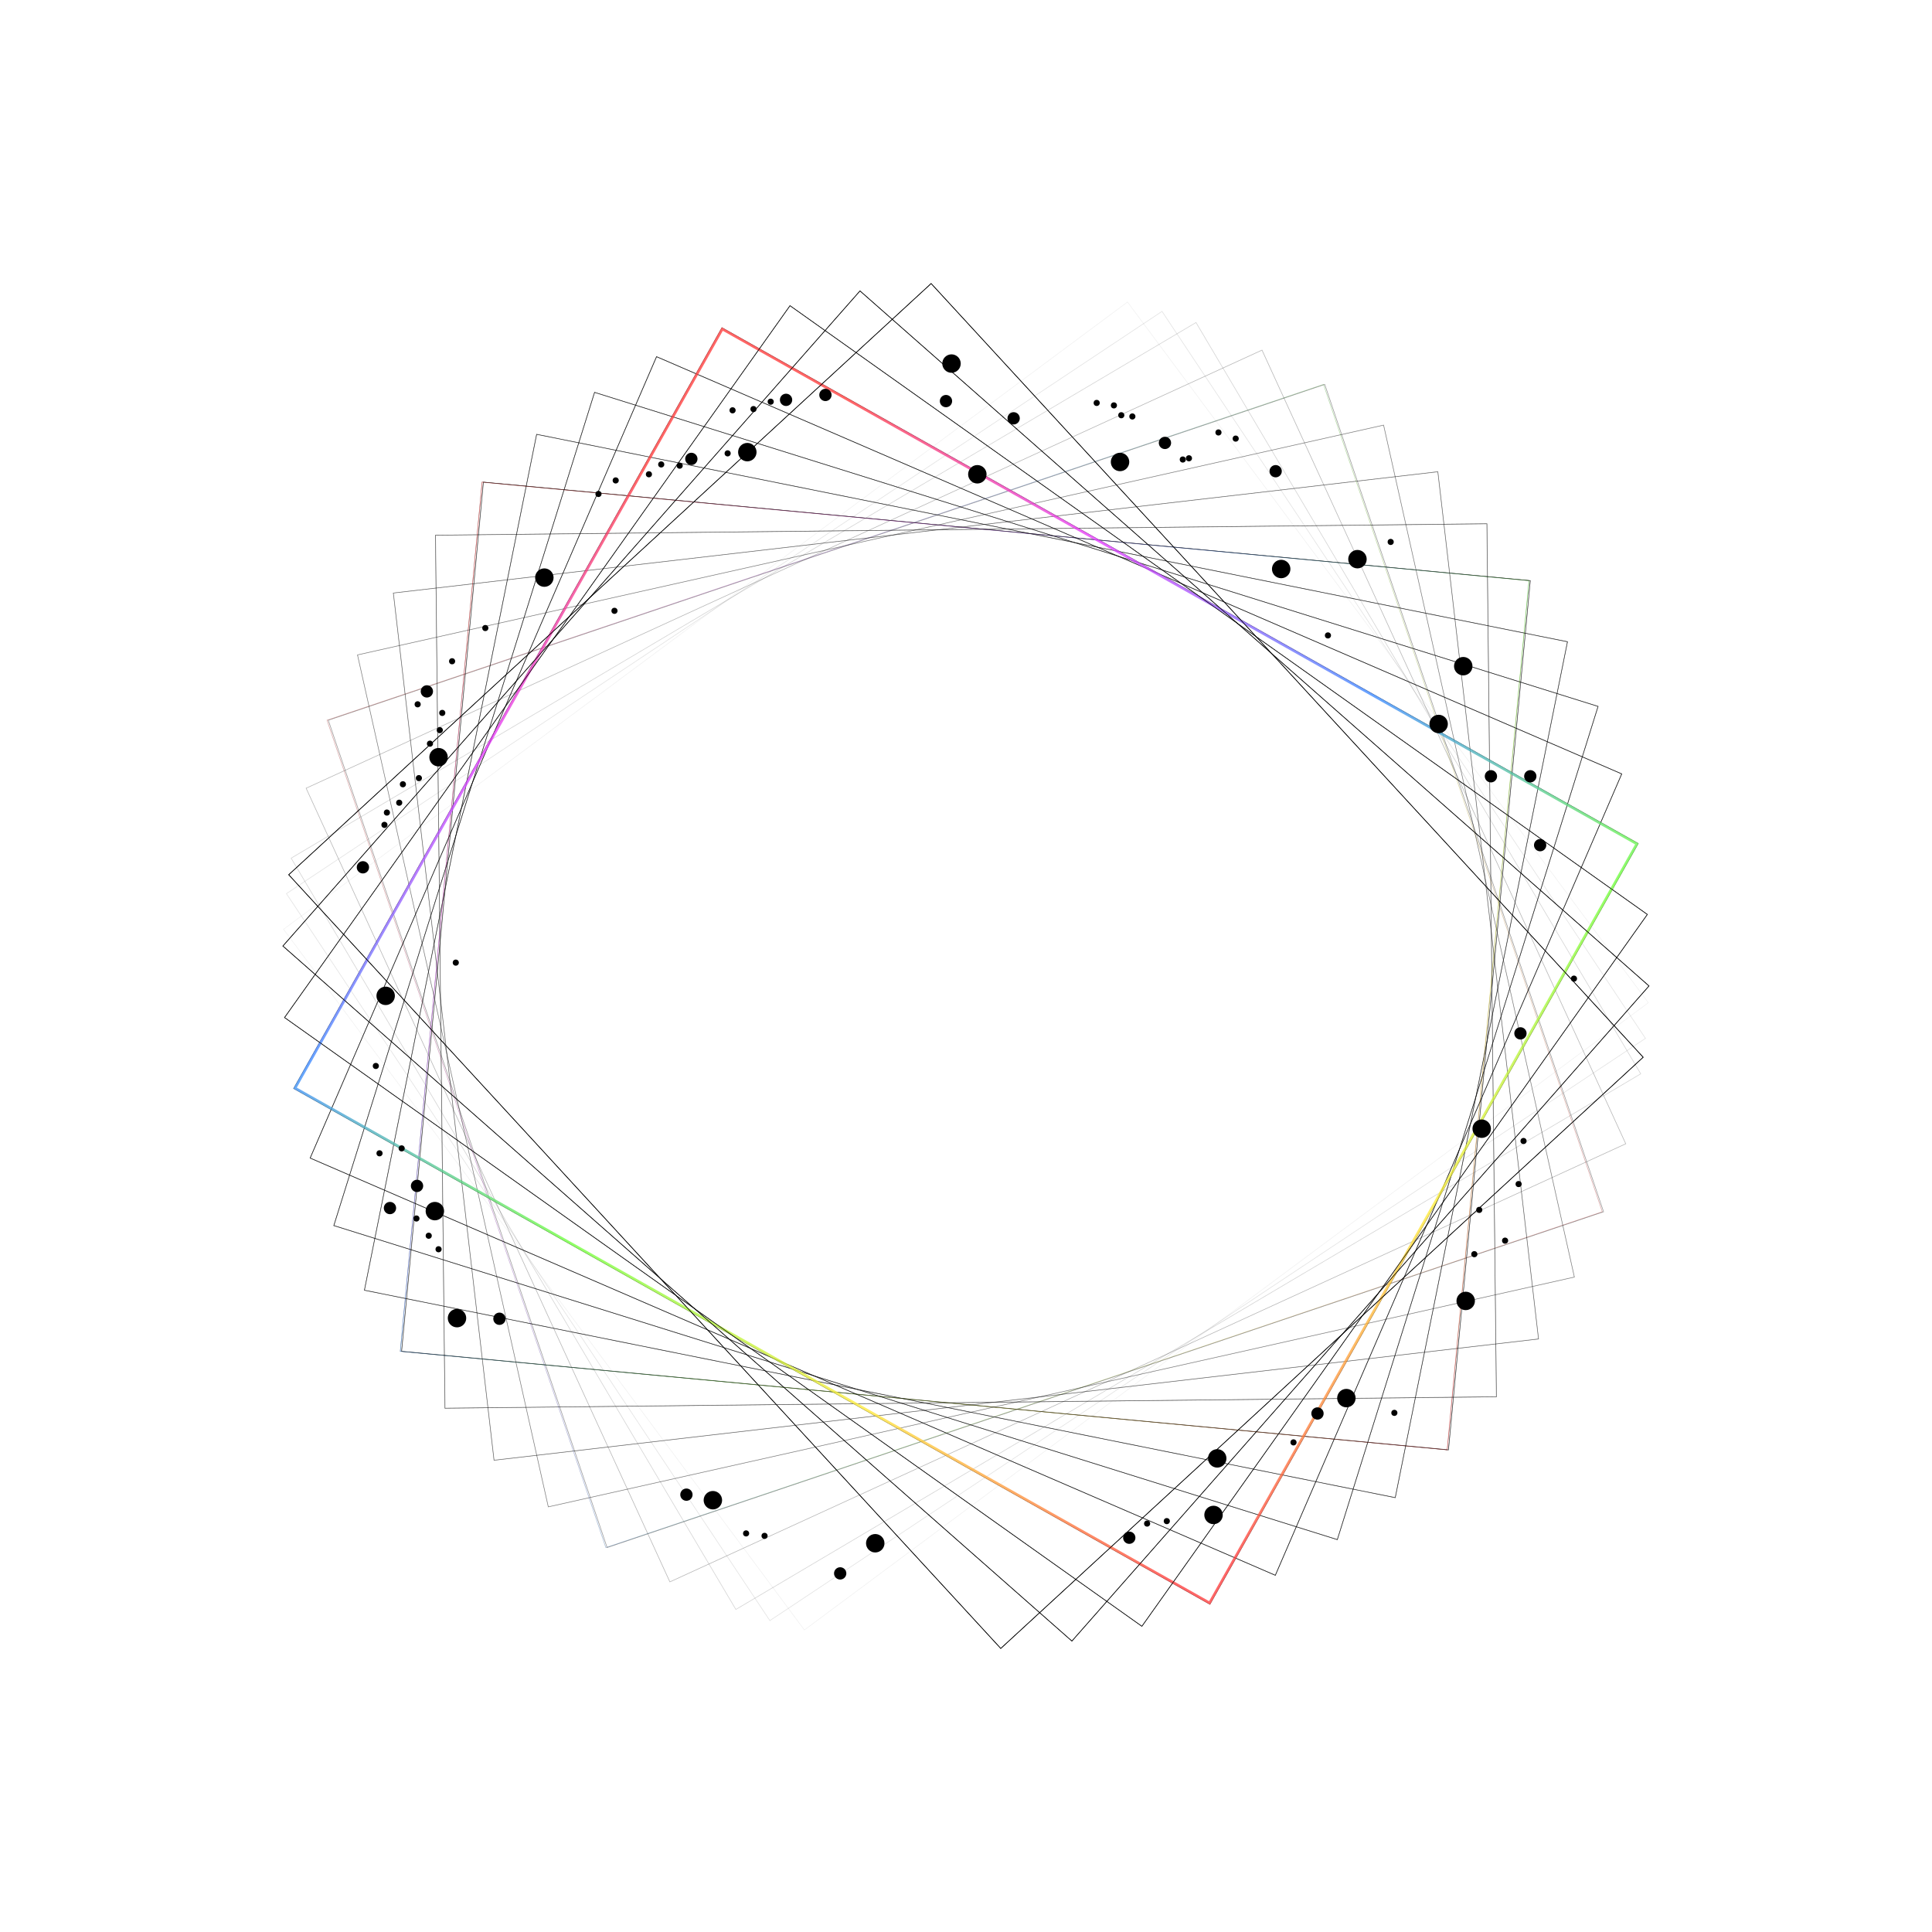 <svg width="1505" height="1505" viewBox="0 0 1505 1505" fill="none" xmlns="http://www.w3.org/2000/svg">
<g filter="url(#filter0_f_594_8655)">
<rect opacity="0.241" x="471.906" y="1205.59" width="680.204" height="819.206" transform="rotate(-108.623 471.906 1205.59)" stroke="black" stroke-width="0.33"/>
<rect opacity="0.517" x="311.783" y="1052.71" width="680.204" height="819.206" transform="rotate(-84.623 311.783 1052.71)" stroke="black" stroke-width="0.33"/>
<rect opacity="0.034" x="626.6" y="1269.8" width="680.204" height="819.206" transform="rotate(-126.623 626.6 1269.8)" stroke="black" stroke-width="0.33"/>
<rect opacity="0.069" x="599.7" y="1262.5" width="680.203" height="819.206" transform="rotate(-123.623 599.7 1262.5)" stroke="black" stroke-width="0.33"/>
<rect opacity="0.103" x="573.216" y="1253.81" width="680.204" height="819.206" transform="rotate(-120.623 573.216 1253.81)" stroke="black" stroke-width="0.33"/>
<rect opacity="0.172" x="521.796" y="1232.33" width="680.204" height="819.206" transform="rotate(-114.623 521.796 1232.33)" stroke="black" stroke-width="0.33"/>
<rect opacity="0.241" x="472.906" y="1205.59" width="680.204" height="819.206" transform="rotate(-108.623 472.906 1205.59)" stroke="black" stroke-width="0.33"/>
<rect opacity="0.31" x="427.076" y="1173.89" width="680.204" height="819.206" transform="rotate(-102.623 427.076 1173.89)" stroke="black" stroke-width="0.33"/>
<rect opacity="0.379" x="384.807" y="1137.57" width="680.204" height="819.206" transform="rotate(-96.623 384.807 1137.57)" stroke="black" stroke-width="0.33"/>
<rect opacity="0.448" x="346.573" y="1097.03" width="680.203" height="819.206" transform="rotate(-90.623 346.573 1097.03)" stroke="black" stroke-width="0.33"/>
<rect opacity="0.517" x="312.783" y="1052.71" width="680.204" height="819.206" transform="rotate(-84.623 312.783 1052.71)" stroke="black" stroke-width="0.33"/>
<rect opacity="0.586" x="283.81" y="1005.11" width="680.204" height="819.206" transform="rotate(-78.623 283.81 1005.11)" stroke="black" stroke-width="0.33"/>
<rect opacity="0.655" x="259.974" y="954.741" width="680.203" height="819.206" transform="rotate(-72.623 259.974 954.741)" stroke="black" stroke-width="0.33"/>
<rect opacity="0.724" x="241.527" y="902.153" width="680.204" height="819.206" transform="rotate(-66.623 241.527 902.153)" stroke="black" stroke-width="0.33"/>
<rect opacity="0.793" x="228.684" y="847.93" width="680.204" height="819.206" transform="rotate(-60.623 228.684 847.93)" stroke="black" stroke-width="0.33"/>
<rect opacity="0.862" x="221.58" y="792.658" width="680.203" height="819.206" transform="rotate(-54.623 221.58 792.658)" stroke="black" stroke-width="0.33"/>
<rect opacity="0.931" x="220.288" y="736.946" width="680.204" height="819.206" transform="rotate(-48.623 220.288 736.946)" stroke="black" stroke-width="0.33"/>
<rect x="224.825" y="681.404" width="680.204" height="819.206" transform="rotate(-42.623 224.825 681.404)" stroke="black" stroke-width="0.33"/>
</g>
<rect opacity="0.241" x="471.96" y="1205.48" width="680.034" height="819.036" transform="rotate(-108.623 471.96 1205.48)" stroke="url(#paint0_linear_594_8655)" stroke-width="0.5"/>
<rect opacity="0.517" x="311.876" y="1052.64" width="680.034" height="819.036" transform="rotate(-84.623 311.876 1052.64)" stroke="url(#paint1_linear_594_8655)" stroke-width="0.5"/>
<rect opacity="0.034" x="626.618" y="1269.68" width="680.034" height="819.036" transform="rotate(-126.623 626.618 1269.68)" stroke="black" stroke-width="0.5"/>
<rect opacity="0.069" x="599.724" y="1262.39" width="680.034" height="819.036" transform="rotate(-123.623 599.724 1262.39)" stroke="black" stroke-width="0.5"/>
<rect opacity="0.103" x="573.246" y="1253.69" width="680.034" height="819.036" transform="rotate(-120.623 573.246 1253.69)" stroke="black" stroke-width="0.5"/>
<rect opacity="0.172" x="521.838" y="1232.22" width="680.034" height="819.036" transform="rotate(-114.623 521.838 1232.22)" stroke="black" stroke-width="0.5"/>
<rect opacity="0.241" x="472.96" y="1205.48" width="680.034" height="819.036" transform="rotate(-108.623 472.96 1205.48)" stroke="black" stroke-width="0.5"/>
<rect opacity="0.31" x="427.14" y="1173.78" width="680.034" height="819.036" transform="rotate(-102.623 427.14 1173.78)" stroke="black" stroke-width="0.5"/>
<rect opacity="0.379" x="384.882" y="1137.47" width="680.034" height="819.036" transform="rotate(-96.623 384.882 1137.47)" stroke="black" stroke-width="0.5"/>
<rect opacity="0.448" x="346.657" y="1096.94" width="680.034" height="819.036" transform="rotate(-90.623 346.657 1096.94)" stroke="black" stroke-width="0.5"/>
<rect opacity="0.517" x="312.876" y="1052.64" width="680.034" height="819.036" transform="rotate(-84.623 312.876 1052.64)" stroke="black" stroke-width="0.5"/>
<rect opacity="0.586" x="283.91" y="1005.05" width="680.034" height="819.036" transform="rotate(-78.623 283.91 1005.05)" stroke="black" stroke-width="0.5"/>
<rect opacity="0.655" x="260.081" y="954.685" width="680.034" height="819.036" transform="rotate(-72.623 260.081 954.685)" stroke="black" stroke-width="0.5"/>
<rect opacity="0.724" x="241.639" y="902.109" width="680.034" height="819.036" transform="rotate(-66.623 241.639 902.109)" stroke="black" stroke-width="0.5"/>
<rect opacity="0.793" x="229.821" y="847.612" width="678.534" height="817.536" transform="rotate(-60.623 229.821 847.612)" stroke="url(#paint2_linear_594_8655)" stroke-width="2"/>
<rect opacity="0.862" x="221.698" y="792.638" width="680.034" height="819.036" transform="rotate(-54.623 221.698 792.638)" stroke="black" stroke-width="0.5"/>
<rect opacity="0.931" x="220.408" y="736.938" width="680.034" height="819.036" transform="rotate(-48.623 220.408 736.938)" stroke="black" stroke-width="0.5"/>
<rect x="224.945" y="681.409" width="680.034" height="819.036" transform="rotate(-42.623 224.945 681.409)" stroke="black" stroke-width="0.5"/>
<circle cx="1139.85" cy="518.944" r="6.687" fill="black" stroke="black"/>
<circle cx="789.61" cy="325.857" r="4.291" fill="black" stroke="black"/>
<circle cx="1161.41" cy="604.707" r="4.291" fill="black" stroke="black"/>
<circle cx="1199.74" cy="658.369" r="4.291" fill="black" stroke="black"/>
<circle cx="1226.09" cy="762.339" r="1.896" fill="black" stroke="black"/>
<circle cx="761.337" cy="369.457" r="6.687" fill="black" stroke="black"/>
<circle cx="1192.07" cy="604.707" r="4.291" fill="black" stroke="black"/>
<circle cx="1120.68" cy="563.981" r="6.687" fill="black" stroke="black"/>
<circle cx="741.214" cy="283.215" r="6.687" fill="black" stroke="black"/>
<circle cx="654.494" cy="1225.65" r="4.291" fill="black" stroke="black"/>
<circle cx="534.715" cy="1164.32" r="4.291" fill="black" stroke="black"/>
<circle cx="681.806" cy="1202.17" r="6.687" fill="black" stroke="black"/>
<circle cx="555.318" cy="1168.64" r="6.687" fill="black" stroke="black"/>
<circle cx="300.423" cy="775.754" r="6.687" fill="black" stroke="black"/>
<circle cx="581.191" cy="1194.51" r="1.896" fill="black" stroke="black"/>
<circle cx="595.564" cy="1196.42" r="1.896" fill="black" stroke="black"/>
<circle cx="355.044" cy="749.881" r="1.896" fill="black" stroke="black"/>
<circle cx="310.966" cy="625.309" r="1.896" fill="black" stroke="black"/>
<circle cx="389.061" cy="1027.29" r="4.291" fill="black" stroke="black"/>
<circle cx="324.86" cy="923.803" r="4.291" fill="black" stroke="black"/>
<circle cx="355.999" cy="1026.81" r="6.687" fill="black" stroke="black"/>
<circle cx="338.753" cy="943.447" r="6.687" fill="black" stroke="black"/>
<circle cx="341.628" cy="973.153" r="1.896" fill="black" stroke="black"/>
<circle cx="333.962" cy="962.612" r="1.896" fill="black" stroke="black"/>
<circle cx="324.382" cy="949.197" r="1.896" fill="black" stroke="black"/>
<circle cx="312.878" cy="894.577" r="1.896" fill="black" stroke="black"/>
<circle cx="292.759" cy="830.374" r="1.896" fill="black" stroke="black"/>
<circle cx="303.778" cy="941.052" r="4.291" fill="black" stroke="black"/>
<circle cx="295.634" cy="898.41" r="1.896" fill="black" stroke="black"/>
<circle cx="332.524" cy="538.588" r="4.291" fill="black" stroke="black"/>
<circle cx="538.551" cy="357.479" r="4.291" fill="black" stroke="black"/>
<circle cx="642.994" cy="307.65" r="4.291" fill="black" stroke="black"/>
<circle cx="612.33" cy="311.483" r="4.291" fill="black" stroke="black"/>
<circle cx="424.036" cy="449.95" r="6.687" fill="black" stroke="black"/>
<circle cx="582.15" cy="352.208" r="6.687" fill="black" stroke="black"/>
<circle cx="342.585" cy="568.772" r="1.896" fill="black" stroke="black"/>
<circle cx="344.503" cy="555.357" r="1.896" fill="black" stroke="black"/>
<circle cx="352.167" cy="515.11" r="1.896" fill="black" stroke="black"/>
<circle cx="378.042" cy="489.238" r="1.896" fill="black" stroke="black"/>
<circle cx="466.2" cy="384.789" r="1.896" fill="black" stroke="black"/>
<circle cx="505.487" cy="369.457" r="1.896" fill="black" stroke="black"/>
<circle cx="479.614" cy="374.248" r="1.896" fill="black" stroke="black"/>
<circle cx="515.069" cy="361.791" r="1.896" fill="black" stroke="black"/>
<circle cx="529.444" cy="362.749" r="1.896" fill="black" stroke="black"/>
<circle cx="566.816" cy="353.167" r="1.896" fill="black" stroke="black"/>
<circle cx="586.941" cy="318.67" r="1.896" fill="black" stroke="black"/>
<circle cx="600.355" cy="312.92" r="1.896" fill="black" stroke="black"/>
<circle cx="570.65" cy="319.628" r="1.896" fill="black" stroke="black"/>
<circle cx="325.337" cy="548.649" r="1.896" fill="black" stroke="black"/>
<circle cx="334.923" cy="579.313" r="1.896" fill="black" stroke="black"/>
<circle cx="313.839" cy="610.935" r="1.896" fill="black" stroke="black"/>
<circle cx="301.382" cy="632.975" r="1.896" fill="black" stroke="black"/>
<circle cx="282.696" cy="675.617" r="4.291" fill="black" stroke="black"/>
<circle cx="341.628" cy="589.854" r="6.687" fill="black" stroke="black"/>
<circle cx="478.655" cy="475.822" r="1.896" fill="black" stroke="black"/>
<circle cx="326.296" cy="606.144" r="1.896" fill="black" stroke="black"/>
<circle cx="299.464" cy="642.557" r="1.896" fill="black" stroke="black"/>
<circle cx="1154.22" cy="879.244" r="6.687" fill="black" stroke="black"/>
<circle cx="1048.81" cy="1089.1" r="6.687" fill="black" stroke="black"/>
<circle cx="1026.3" cy="1101.08" r="4.291" fill="black" stroke="black"/>
<circle cx="1141.76" cy="1013.4" r="6.687" fill="black" stroke="black"/>
<circle cx="945.322" cy="1180.13" r="6.687" fill="black" stroke="black"/>
<circle cx="1186.8" cy="888.827" r="1.896" fill="black" stroke="black"/>
<circle cx="1182.97" cy="922.366" r="1.896" fill="black" stroke="black"/>
<circle cx="1172.43" cy="966.445" r="1.896" fill="black" stroke="black"/>
<circle cx="1152.31" cy="942.489" r="1.896" fill="black" stroke="black"/>
<circle cx="1148.47" cy="976.986" r="1.896" fill="black" stroke="black"/>
<circle cx="1007.61" cy="1123.6" r="1.896" fill="black" stroke="black"/>
<circle cx="893.577" cy="1186.84" r="1.896" fill="black" stroke="black"/>
<circle cx="948.199" cy="1136.06" r="6.687" fill="black" stroke="black"/>
<circle cx="879.684" cy="1197.86" r="4.291" fill="black" stroke="black"/>
<circle cx="1184.4" cy="804.981" r="4.291" fill="black" stroke="black"/>
<circle cx="908.907" cy="1184.93" r="1.896" fill="black" stroke="black"/>
<circle cx="1086.18" cy="1100.6" r="1.896" fill="black" stroke="black"/>
<circle cx="1057.44" cy="435.576" r="6.687" fill="black" stroke="black"/>
<circle cx="998.031" cy="443.242" r="6.687" fill="black" stroke="black"/>
<circle cx="872.497" cy="359.874" r="6.687" fill="black" stroke="black"/>
<circle cx="907.475" cy="345.022" r="4.291" fill="black" stroke="black"/>
<circle cx="993.713" cy="367.061" r="4.291" fill="black" stroke="black"/>
<circle cx="854.292" cy="313.879" r="1.896" fill="black" stroke="black"/>
<circle cx="867.706" cy="315.795" r="1.896" fill="black" stroke="black"/>
<circle cx="882.085" cy="324.419" r="1.896" fill="black" stroke="black"/>
<circle cx="926.161" cy="357" r="1.896" fill="black" stroke="black"/>
<circle cx="962.575" cy="341.668" r="1.896" fill="black" stroke="black"/>
<circle cx="1083.31" cy="422.16" r="1.896" fill="black" stroke="black"/>
<circle cx="1034.44" cy="494.987" r="1.896" fill="black" stroke="black"/>
<circle cx="949.157" cy="336.876" r="1.896" fill="black" stroke="black"/>
<circle cx="921.368" cy="357.958" r="1.896" fill="black" stroke="black"/>
<circle cx="873.456" cy="323.461" r="1.896" fill="black" stroke="black"/>
<circle cx="736.903" cy="312.441" r="4.291" fill="black" stroke="black"/>
<defs>
<filter id="filter0_f_594_8655" x="208.055" y="208.559" width="1088.8" height="1087.87" filterUnits="userSpaceOnUse" color-interpolation-filters="sRGB">
<feFlood flood-opacity="0" result="BackgroundImageFix"/>
<feBlend mode="normal" in="SourceGraphic" in2="BackgroundImageFix" result="shape"/>
<feGaussianBlur stdDeviation="6" result="effect1_foregroundBlur_594_8655"/>
</filter>
<linearGradient id="paint0_linear_594_8655" x1="544.171" y1="2051.08" x2="1185.46" y2="1326.78" gradientUnits="userSpaceOnUse">
<stop stop-color="#FF3F3F"/>
<stop offset="0.214" stop-color="#FEEB3C"/>
<stop offset="0.417" stop-color="#71FF3F"/>
<stop offset="0.62" stop-color="#3E8BFF"/>
<stop offset="0.812" stop-color="#E43EFF"/>
<stop offset="0.984" stop-color="#FF3E3E"/>
</linearGradient>
<linearGradient id="paint1_linear_594_8655" x1="383.971" y1="1898.15" x2="1025.27" y2="1173.84" gradientUnits="userSpaceOnUse">
<stop stop-color="#FF3F3F"/>
<stop offset="0.214" stop-color="#FEEB3C"/>
<stop offset="0.417" stop-color="#71FF3F"/>
<stop offset="0.62" stop-color="#3E8BFF"/>
<stop offset="0.812" stop-color="#E43EFF"/>
<stop offset="0.984" stop-color="#FF3E3E"/>
</linearGradient>
<linearGradient id="paint2_linear_594_8655" x1="300.827" y1="1693.28" x2="942.121" y2="968.974" gradientUnits="userSpaceOnUse">
<stop stop-color="#FF3F3F"/>
<stop offset="0.214" stop-color="#FEEB3C"/>
<stop offset="0.417" stop-color="#71FF3F"/>
<stop offset="0.62" stop-color="#3E8BFF"/>
<stop offset="0.812" stop-color="#E43EFF"/>
<stop offset="0.984" stop-color="#FF3E3E"/>
</linearGradient>
</defs>
</svg>
